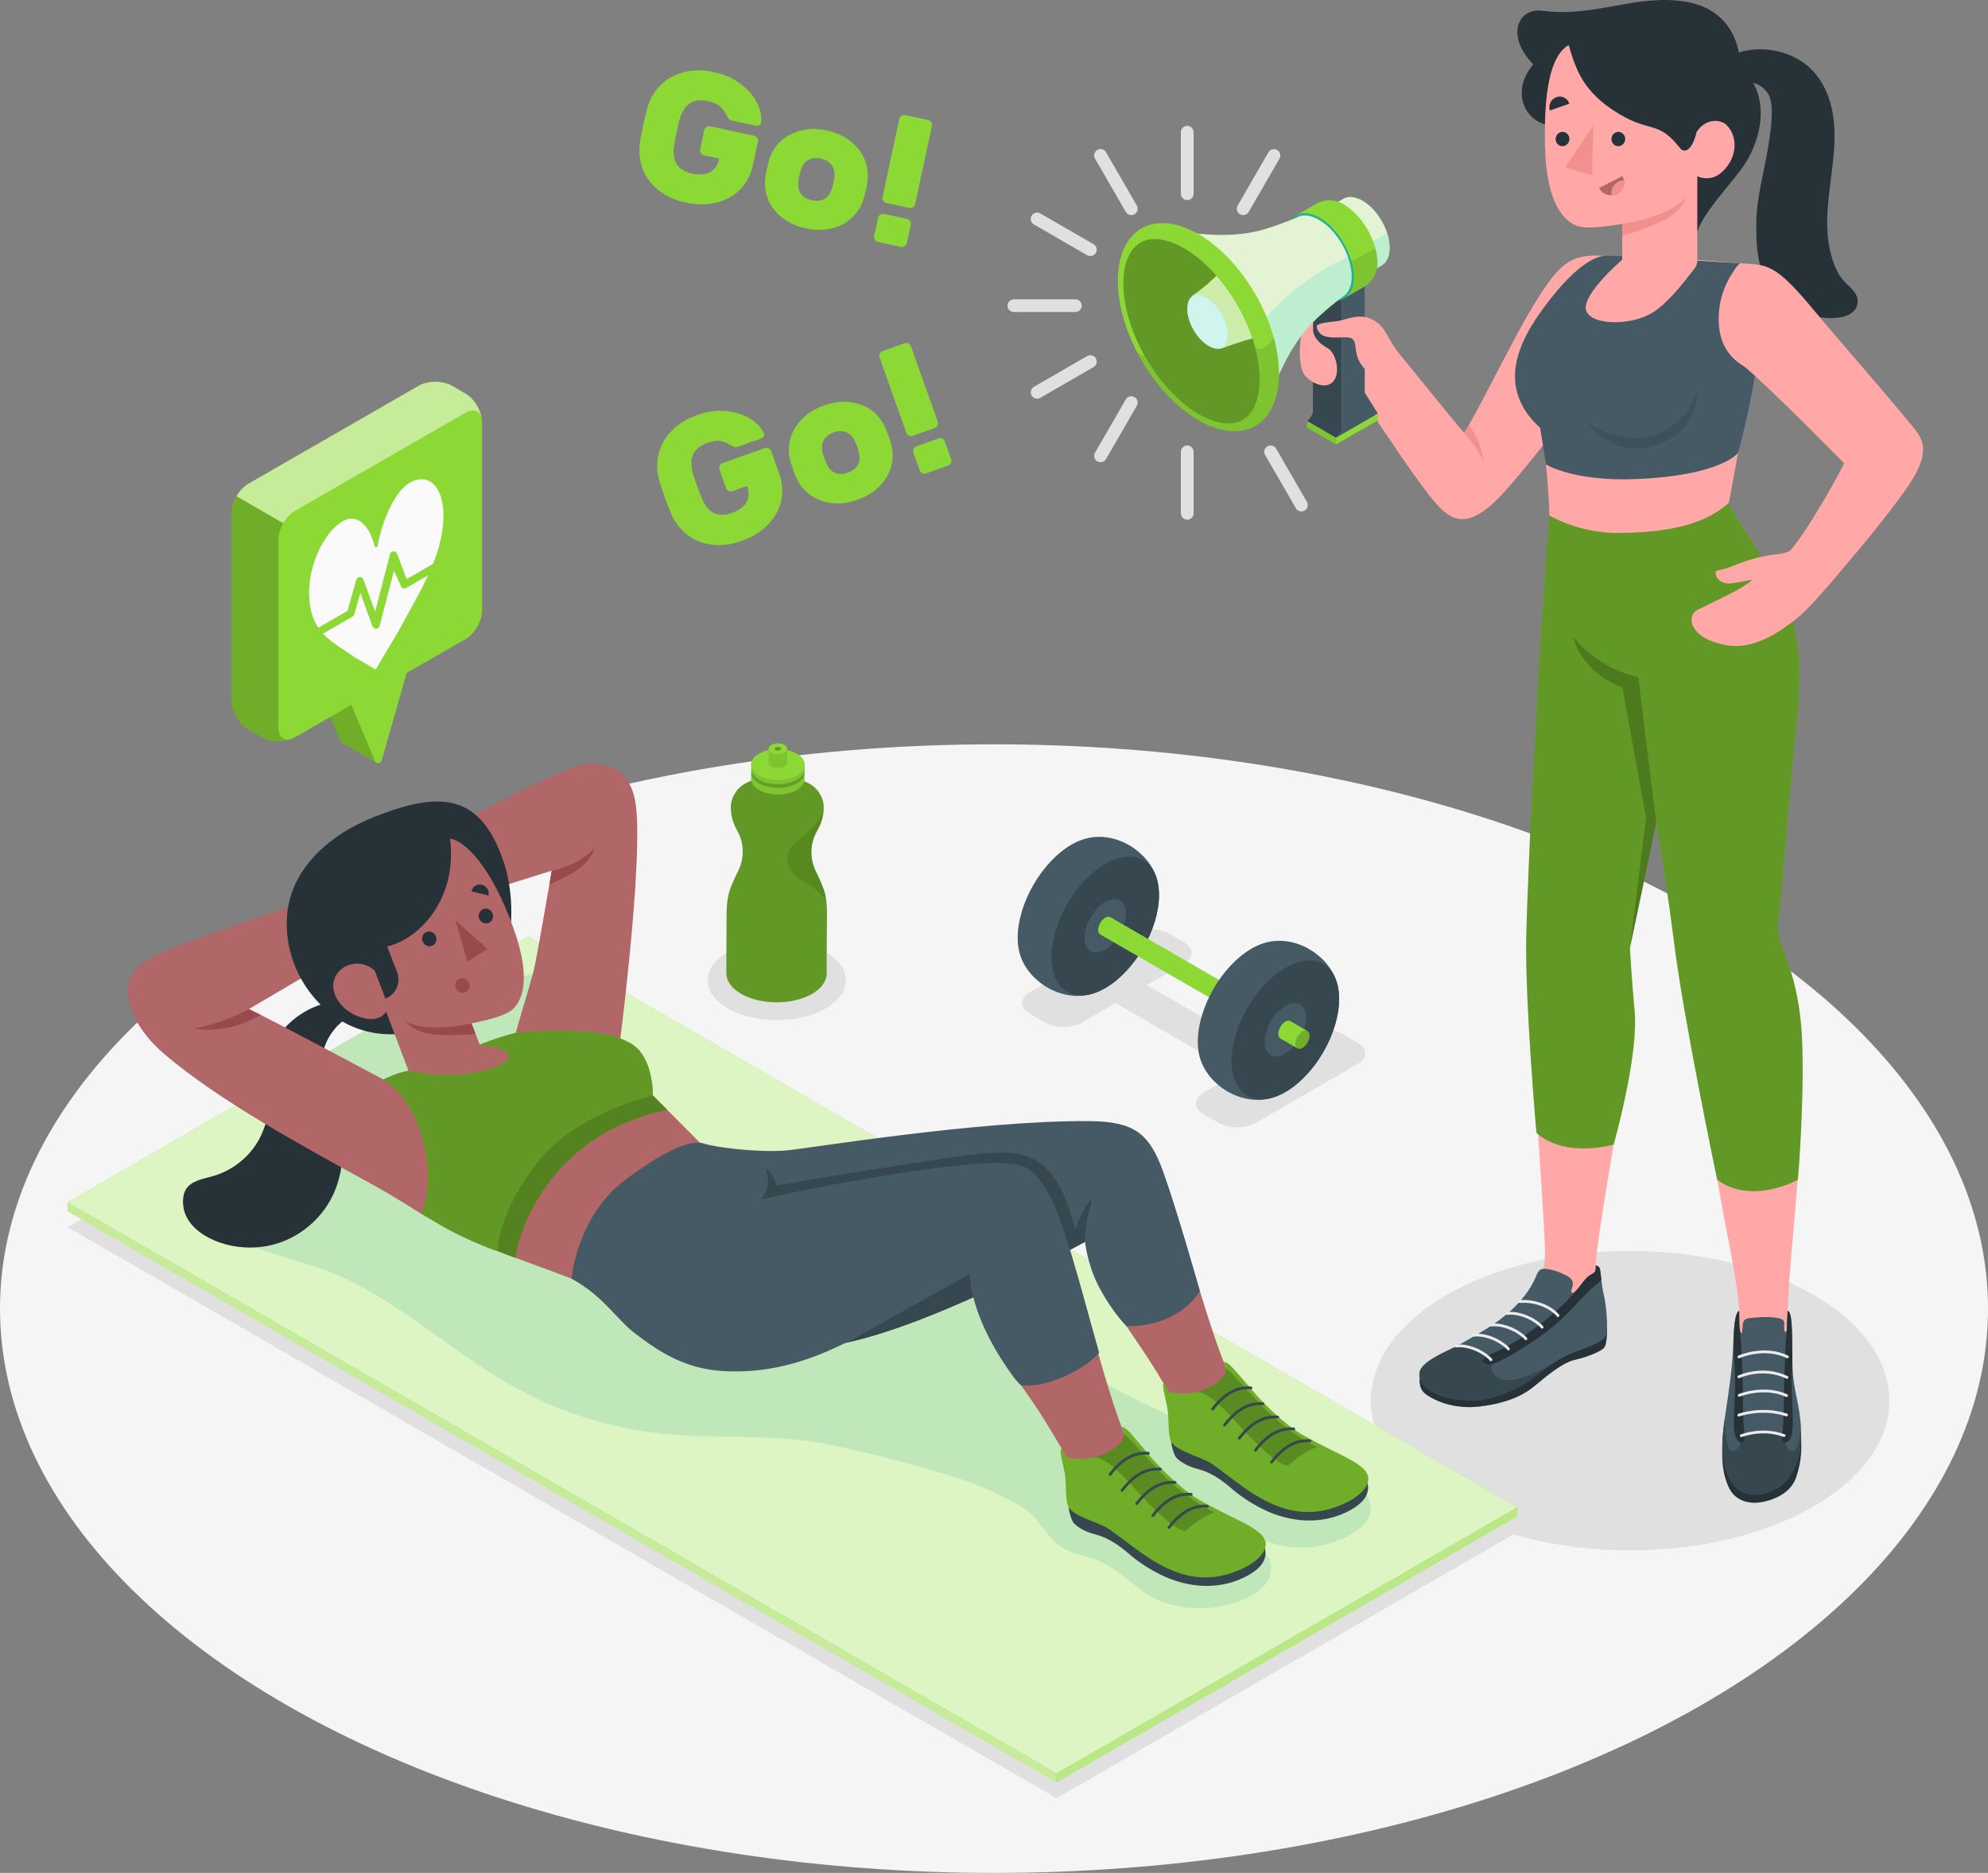 <?xml version="1.0" encoding="UTF-8"?>
<svg id="Layer_2" data-name="Layer 2" xmlns="http://www.w3.org/2000/svg" viewBox="0 0 671.73 632.74">
  <rect x="0" y="0" width="671.73" height="632.74" fill="#808080" stroke="none"/>
  <defs>
    <style>
      .cls-1, .cls-2, .cls-3, .cls-4, .cls-5, .cls-6, .cls-7, .cls-8, .cls-9, .cls-10, .cls-11, .cls-12, .cls-13, .cls-14, .cls-15, .cls-16, .cls-17, .cls-18, .cls-19, .cls-20, .cls-21, .cls-22, .cls-23 {
        stroke-width: 0px;
      }

      .cls-1, .cls-13, .cls-15 {
        fill: #27debf;
      }

      .cls-1, .cls-23 {
        opacity: .1;
      }

      .cls-2, .cls-3 {
        opacity: .4;
      }

      .cls-2, .cls-8, .cls-21 {
        fill: #fff;
      }

      .cls-24 {
        opacity: .6;
      }

      .cls-4 {
        opacity: .05;
      }

      .cls-5 {
        opacity: .3;
      }

      .cls-6 {
        fill: #37474f;
      }

      .cls-7 {
        fill: #e0e0e0;
      }

      .cls-8 {
        opacity: .5;
      }

      .cls-9 {
        fill: #b16668;
      }

      .cls-10 {
        fill: #f5f5f5;
      }

      .cls-11 {
        fill: #8cd935;
      }

      .cls-12, .cls-13 {
        opacity: .2;
      }

      .cls-25, .cls-19 {
        opacity: .8;
      }

      .cls-14 {
        fill: #ffa8a7;
      }

      .cls-16 {
        fill: #9a4a4d;
      }

      .cls-26 {
        stroke: #37474f;
      }

      .cls-26, .cls-27 {
        fill: none;
        stroke-linecap: round;
        stroke-linejoin: round;
        stroke-width: .94px;
      }

      .cls-17, .cls-19 {
        fill: #fafafa;
      }

      .cls-18 {
        fill: #f28f8f;
      }

      .cls-20 {
        fill: #263238;
      }

      .cls-27 {
        stroke: #ebebeb;
      }

      .cls-21 {
        opacity: .7;
      }

      .cls-22 {
        fill: #455a64;
      }
    </style>
  </defs>
  <g id="Floor">
    <ellipse id="Floor-2" data-name="Floor" class="cls-10" cx="335.87" cy="442.1" rx="335.87" ry="190.64"/>
  </g>
  <g id="Shadows">
    <ellipse id="Shadow" class="cls-7" cx="550.8" cy="473.2" rx="87.6" ry="50.58"/>
    <polygon id="Shadow-2" data-name="Shadow" class="cls-7" points="22.84 414.57 357.01 607.5 512.65 517.64 178.48 324.71 22.84 414.57"/>
    <path id="Shadow-3" data-name="Shadow" class="cls-7" d="m411.77,379.34l-5.1-2.94c-3.46-2-3.46-5.23,0-7.23l11.35-6.56-41.1-23.73-11.35,6.56c-3.46,2-9.06,2-12.52,0l-5.1-2.94c-3.46-2-3.46-5.23,0-7.23l34.45-19.89c3.46-2,9.06-2,12.52,0l5.1,2.94c3.46,2,3.46,5.23,0,7.23l-12.54,7.24,41.1,23.73,12.54-7.24c3.46-2,9.06-2,12.52,0l5.1,2.94c3.46,2,3.46,5.23,0,7.23l-34.45,19.89c-3.46,2-9.06,2-12.52,0Z"/>
    <path id="Shadow-4" data-name="Shadow" class="cls-7" d="m278.96,321.65c9.12,5.26,9.12,13.8,0,19.06-9.12,5.26-23.9,5.26-33.01,0-9.12-5.26-9.12-13.8,0-19.06,9.12-5.26,23.9-5.26,33.01,0Z"/>
  </g>
  <g id="Mat">
    <polygon class="cls-11" points="22.84 406.17 357.01 599.11 512.65 509.25 178.48 316.31 22.84 406.17"/>
    <polygon class="cls-21" points="22.84 406.17 357.01 599.11 512.65 509.25 178.48 316.31 22.84 406.17"/>
    <path class="cls-1" d="m373.73,528.56c7.32,4.07,12.74,10.96,20.93,13.28,8.28,2.34,17.36,1.9,25.33-1.38,3.48-1.43,6.92-3.56,8.61-6.92,1.68-3.37.9-8.16-2.45-9.87-.85-.43-1.82-.66-2.57-1.24-.76-.58-1.22-1.74-.64-2.5.72-.95,2.2-.48,3.29.01,9.88,4.5,22,3.66,31.18-2.14,2.66-1.68,5.23-4.02,5.73-7.12.46-2.87-1.03-5.77-3.16-7.73-4.33-3.98-10.49-5.07-15.96-6.58-6.17-1.7-12.35-3.4-18.52-5.1-9.78-2.69-19.14-8.07-28.44-12.25-13.96-6.28-28.26-12.8-38.96-23.75-7.23-7.4-12.81-16.81-21.89-21.78-12.31-6.75-27.61-4.3-40.88-7.76-13.97-3.65-27.78-7.45-41.44-12.51-28.55-10.58-56.02-24.09-81.83-40.26,6.91-13.59,11.73-28.23,14.25-43.27-9.08-3.18-17.87,4.67-26.82,8.19-7.01,2.75-14.02,2.64-21.03,1.56l-29.74,17.17c1.23,4.37,3.21,8.61,4.57,12.97,2.07,6.63,2.29,14.84-2.88,19.47-2.98,2.67-7.1,3.54-11.02,4.31-5.47,1.08-10.93,2.16-16.4,3.24-4.68.92-10.06,2.4-11.88,6.81-2.23,5.39,2.51,11.13,7.48,14.17,9.26,5.68,20.29,7.51,30.49,11.23,23.92,8.73,42.64,27.56,64.92,39.88,15.43,8.54,32.6,13.91,50.14,15.69,18.17,1.85,36.7-.11,54.62,3.38,14.08,2.74,28.42,6.59,42.23,10.75,5.77,1.74,11.45,3.84,16.8,6.63,4.82,2.52,9.24,4.21,12.76,8.66,2.54,3.21,4.81,6.82,8.28,9,3.46,2.18,7.69,2.66,11.51,4.13,1.19.46,2.32,1,3.42,1.62Z"/>
    <path class="cls-4" d="m373.73,528.56c7.32,4.07,12.74,10.96,20.93,13.28,8.28,2.34,17.36,1.9,25.33-1.38,3.48-1.43,6.92-3.56,8.61-6.92,1.68-3.37.9-8.16-2.45-9.87-.85-.43-1.82-.66-2.57-1.24-.76-.58-1.22-1.74-.64-2.5.72-.95,2.2-.48,3.29.01,9.88,4.5,22,3.66,31.18-2.14,2.66-1.68,5.23-4.02,5.73-7.12.46-2.87-1.03-5.77-3.16-7.73-4.33-3.98-10.49-5.07-15.96-6.58-6.17-1.7-12.35-3.4-18.52-5.1-9.78-2.69-19.14-8.07-28.44-12.25-13.96-6.28-28.26-12.8-38.96-23.75-7.23-7.4-12.81-16.81-21.89-21.78-12.31-6.75-27.61-4.3-40.88-7.76-13.97-3.65-27.78-7.45-41.44-12.51-28.55-10.58-56.02-24.09-81.83-40.26,6.91-13.59,11.73-28.23,14.25-43.27-9.08-3.18-17.87,4.67-26.82,8.19-7.01,2.75-14.02,2.64-21.03,1.56l-29.74,17.17c1.23,4.37,3.21,8.61,4.57,12.97,2.07,6.63,2.29,14.84-2.88,19.47-2.98,2.67-7.1,3.54-11.02,4.31-5.47,1.08-10.93,2.16-16.4,3.24-4.68.92-10.06,2.4-11.88,6.81-2.23,5.39,2.51,11.13,7.48,14.17,9.26,5.68,20.29,7.51,30.49,11.23,23.92,8.73,42.64,27.56,64.92,39.88,15.43,8.54,32.6,13.91,50.14,15.69,18.17,1.85,36.7-.11,54.62,3.38,14.08,2.74,28.42,6.59,42.23,10.75,5.77,1.74,11.45,3.84,16.8,6.63,4.82,2.52,9.24,4.21,12.76,8.66,2.54,3.21,4.81,6.82,8.28,9,3.46,2.18,7.69,2.66,11.51,4.13,1.19.46,2.32,1,3.42,1.62Z"/>
    <polygon class="cls-11" points="22.84 406.17 22.84 409.2 357.01 602.14 357.01 599.11 22.84 406.17"/>
    <polygon class="cls-8" points="22.84 406.17 22.84 409.2 357.01 602.14 357.01 599.11 22.84 406.17"/>
    <polygon class="cls-11" points="357.01 599.11 512.65 509.25 512.65 512.28 357.01 602.14 357.01 599.11"/>
    <polygon class="cls-2" points="357.01 599.11 512.65 509.25 512.65 512.28 357.01 602.14 357.01 599.11"/>
  </g>
  <g id="Water_Bottle" data-name="Water Bottle">
    <path class="cls-11" d="m278.88,302.38c-.52-2.35-1.73-4.86-2.73-7.05-.12-.26-.24-.51-.37-.77-2.18-4.31-2.17-9.41.2-13.62.08-.14.16-.29.24-.43,1.47-2.68,2.11-4.97,2.11-8.02,0-2.32-1.51-5.8-4.58-7.58-.66-.39-1.38-.74-2.12-1.03-1.38-.56-2.31-1.87-2.3-3.36l.02-4.15-13.29-.05-.02,4.15c0,1.49-.95,2.8-2.33,3.35-.75.29-1.46.63-2.13,1.02-3.08,1.76-4.63,5.22-4.64,7.54-.02,3.05.6,5.35,2.05,8.03.07.14.15.27.22.41,2.34,4.24,2.33,9.35.11,13.65-.13.26-.26.51-.38.77-1.02,2.19-2.25,4.68-2.79,7.03-.52,2.27-.64,4.72-.65,7.15l-.08,19.34c0,2.51,1.64,5.02,4.94,6.95,2.7,1.57,6.09,2.51,9.6,2.8,1.59.14,3.21.14,4.8.02,3.5-.28,6.87-1.19,9.56-2.73,3.32-1.9,4.98-4.39,4.99-6.9l.05-13.98c0-1.74.08-3.56.08-5.39,0-2.43-.09-4.86-.59-7.13Z"/>
    <path class="cls-5" d="m278.88,302.38c-.52-2.35-1.73-4.86-2.73-7.05-.12-.26-.24-.51-.37-.77-2.18-4.31-2.17-9.41.2-13.62.08-.14.16-.29.24-.43,1.47-2.68,2.11-4.97,2.11-8.02,0-2.32-1.51-5.8-4.58-7.58-.66-.39-1.38-.74-2.12-1.03-1.38-.56-2.31-1.87-2.3-3.36l.02-4.15-13.29-.05-.02,4.15c0,1.49-.95,2.8-2.33,3.35-.75.29-1.46.63-2.13,1.02-3.08,1.76-4.63,5.22-4.64,7.54-.02,3.05.6,5.35,2.05,8.03.07.14.15.27.22.41,2.34,4.24,2.33,9.35.11,13.65-.13.26-.26.51-.38.77-1.02,2.19-2.25,4.68-2.79,7.03-.52,2.27-.64,4.72-.65,7.15l-.08,19.34c0,2.51,1.64,5.02,4.94,6.95,2.7,1.57,6.09,2.51,9.6,2.8,1.59.14,3.21.14,4.8.02,3.5-.28,6.87-1.19,9.56-2.73,3.32-1.9,4.98-4.39,4.99-6.9l.05-13.98c0-1.74.08-3.56.08-5.39,0-2.43-.09-4.86-.59-7.13Z"/>
    <path class="cls-23" d="m275.98,280.94c.08-.14.16-.29.24-.43,1.27-2.3,1.91-4.33,2.07-6.79-.31.96-.73,1.89-1.26,2.75-1.52,2.47-3.74,4.42-5.99,6.25-2.28,1.86-4.81,3.97-5.09,6.9-.27,2.83,1.72,5.4,3.99,7.12,2.27,1.71,4.93,2.92,6.97,4.9.89.86,1.63,1.86,2.32,2.89-.09-.72-.19-1.44-.34-2.14-.52-2.35-1.73-4.86-2.73-7.05-.12-.26-.24-.51-.37-.77-2.18-4.31-2.17-9.41.2-13.62Z"/>
    <path class="cls-11" d="m253.8,260.94v2.23c-.02,1.33.86,2.68,2.62,3.71,3.51,2.05,9.23,2.07,12.77.05.88-.5,1.55-1.09,1.99-1.72.44-.62.66-1.29.66-1.95v-2.27c0-.2,0-.4-.06-.61-.21-1.13-1.07-2.23-2.56-3.09-.04-.03-.09-.05-.13-.07-3.53-1.98-9.15-1.97-12.63.02-1.49.85-2.36,1.94-2.59,3.07-.05.21-.07.42-.07.63Z"/>
    <path class="cls-23" d="m253.8,260.94v2.23c-.02,1.33.86,2.68,2.62,3.71,3.51,2.05,9.23,2.07,12.77.05.88-.5,1.55-1.09,1.99-1.72.44-.62.66-1.29.66-1.95v-2.27c0-.2,0-.4-.06-.61-.21-1.13-1.07-2.23-2.56-3.09-.04-.03-.09-.05-.13-.07-3.53-1.98-9.15-1.97-12.63.02-1.49.85-2.36,1.94-2.59,3.07-.05.21-.07.42-.07.63Z"/>
    <path class="cls-12" d="m269.2,264.66c3.53-2.02,3.55-5.32.03-7.37-3.52-2.05-9.23-2.07-12.76-.05-3.53,2.02-3.55,5.32-.03,7.37,3.52,2.05,9.23,2.07,12.76.05Z"/>
    <path class="cls-11" d="m253.82,258.33v1.34c0,.21.01.42.06.63.21,1.12,1.08,2.22,2.56,3.09,1.57.92,3.59,1.42,5.64,1.52,2.55.13,5.17-.36,7.13-1.48.88-.5,1.54-1.08,1.99-1.71.31-.43.5-.88.59-1.34.05-.2.07-.41.07-.61v-1.39c.01-1.34-.86-2.68-2.62-3.7-.16-.09-.31-.18-.48-.26-3.54-1.79-8.91-1.73-12.29.21-1.77,1.02-2.66,2.36-2.66,3.7Z"/>
    <path class="cls-23" d="m253.82,258.33v1.34c0,.21.01.42.06.63.21,1.12,1.08,2.22,2.56,3.09,1.57.92,3.59,1.42,5.64,1.52,2.55.13,5.17-.36,7.13-1.48.88-.5,1.54-1.08,1.99-1.71.31-.43.5-.88.59-1.34.05-.2.07-.41.07-.61v-1.39c.01-1.34-.86-2.68-2.62-3.7-.16-.09-.31-.18-.48-.26-3.54-1.79-8.91-1.73-12.29.21-1.77,1.02-2.66,2.36-2.66,3.7Z"/>
    <path class="cls-11" d="m253.82,258.29c-.01,2.87,4.02,5.2,9,5.22,4.98.02,9.03-2.29,9.04-5.15.01-2.87-4.02-5.2-9-5.22-4.98-.02-9.03,2.29-9.04,5.15Z"/>
    <path class="cls-11" d="m259.73,252.96l-.02,4.67c0,.07,0,.15.02.22.07.39.37.77.89,1.07.55.32,1.24.49,1.95.53.88.05,1.79-.12,2.47-.51.3-.18.53-.37.69-.59.11-.15.17-.31.21-.46.02-.07.02-.14.03-.21l.02-4.69c0-.46-.3-.93-.91-1.28-.05-.03-.11-.06-.17-.09-1.23-.62-3.09-.6-4.26.07-.61.35-.92.82-.92,1.28Z"/>
    <path class="cls-23" d="m259.73,252.96l-.02,4.67c0,.07,0,.15.02.22.07.39.37.77.89,1.07.55.32,1.24.49,1.95.53.88.05,1.79-.12,2.47-.51.3-.18.53-.37.69-.59.11-.15.17-.31.21-.46.02-.07.02-.14.03-.21l.02-4.69c0-.46-.3-.93-.91-1.28-.05-.03-.11-.06-.17-.09-1.23-.62-3.09-.6-4.26.07-.61.35-.92.82-.92,1.28Z"/>
    <path class="cls-11" d="m259.73,252.95c0,.99,1.39,1.8,3.12,1.81,1.73,0,3.13-.79,3.13-1.79,0-.99-1.39-1.8-3.12-1.81-1.73,0-3.13.79-3.13,1.79Z"/>
    <path class="cls-11" d="m261.75,252.96c0,.35.49.64,1.11.64.61,0,1.11-.28,1.11-.63,0-.35-.49-.64-1.11-.64s-1.11.28-1.11.63Z"/>
    <path class="cls-5" d="m261.75,252.96c0,.35.49.64,1.11.64.61,0,1.11-.28,1.11-.63,0-.35-.49-.64-1.11-.64s-1.11.28-1.11.63Z"/>
  </g>
  <g id="Dumbbell">
    <g>
      <path class="cls-22" d="m390.82,296.64h0c-2.71-8.85-13.77-16.18-24.12-13.28h0c-1.49.41-3.05,1.06-4.66,1.99-10.03,5.79-18.17,19.88-18.17,31.47,0,2.17.28,4.09.81,5.75h0c2.71,8.85,13.77,16.14,24.12,13.24h0c1.48-.41,3.04-1.06,4.65-1.99,10.03-5.79,18.17-19.88,18.17-31.47,0-2.15-.28-4.06-.8-5.71Z"/>
      <path class="cls-6" d="m373.45,333.82c10.03-5.79,18.17-19.88,18.17-31.47,0-11.59-8.13-16.29-18.17-10.5-10.03,5.79-18.17,19.88-18.17,31.47,0,11.59,8.13,16.29,18.17,10.5Z"/>
      <path class="cls-22" d="m373.45,304.7c3.86-2.23,6.99-.42,6.99,4.03s-3.13,9.87-6.99,12.1c-3.86,2.23-6.99.42-6.99-4.03,0-4.46,3.13-9.87,6.99-12.1Z"/>
      <path class="cls-6" d="m375.85,311.39c0,1.52-1.06,3.38-2.39,4.15-.62.36-1.18.41-1.61.21-.06-.03-.12-.06-.17-.1-.39-.28-.62-.79-.62-1.5,0-1.52,1.07-3.38,2.4-4.15.62-.36,1.18-.41,1.6-.21l.17.1c.39.27.62.78.62,1.5Z"/>
    </g>
    <path class="cls-11" d="m414.23,333.55c0,1.52-1.06,3.38-2.39,4.14-.39.23-.73.32-1.04.32-.28,0-.54-.08-.8-.23l-38.15-22.03c-.06-.03-.12-.06-.17-.1-.39-.28-.62-.79-.62-1.5,0-1.52,1.07-3.38,2.4-4.15.62-.36,1.18-.41,1.6-.21l.17.1,38.15,22.02c.54.31.84.78.84,1.63Z"/>
    <g>
      <path class="cls-22" d="m451.68,331.76h0c-2.71-8.85-13.77-16.18-24.12-13.28h0c-1.49.41-3.05,1.06-4.66,1.99-10.03,5.79-18.17,19.88-18.17,31.47,0,2.17.28,4.09.81,5.75h0c2.71,8.85,13.77,16.14,24.12,13.24h0c1.48-.41,3.04-1.06,4.65-1.99,10.03-5.79,18.17-19.88,18.17-31.47,0-2.15-.28-4.06-.8-5.71Z"/>
      <path class="cls-6" d="m434.31,368.94c10.03-5.79,18.17-19.88,18.17-31.47,0-11.59-8.13-16.29-18.17-10.5-10.03,5.79-18.17,19.88-18.17,31.47,0,11.59,8.13,16.29,18.17,10.5Z"/>
      <path class="cls-22" d="m434.31,339.83c3.86-2.23,6.99-.42,6.99,4.03s-3.13,9.87-6.99,12.1c-3.86,2.23-6.99.42-6.99-4.03,0-4.46,3.13-9.87,6.99-12.1Z"/>
      <path class="cls-6" d="m436.7,346.51c0,1.52-1.06,3.38-2.39,4.15-.62.36-1.18.41-1.61.21-.06-.03-.12-.06-.17-.1-.39-.28-.62-.79-.62-1.5,0-1.52,1.07-3.38,2.4-4.15.62-.36,1.18-.41,1.6-.21l.17.1c.39.27.62.78.62,1.5Z"/>
    </g>
    <path class="cls-11" d="m442.48,349.86c0,1.52-1.06,3.38-2.39,4.14-.39.23-.73.32-1.04.32-.28,0-.54-.08-.8-.23l-5.55-3.21c-.06-.03-.12-.06-.17-.1-.39-.28-.62-.79-.62-1.5,0-1.52,1.07-3.38,2.4-4.15.62-.36,1.18-.41,1.6-.21l.17.1,5.55,3.2c.54.31.84.78.84,1.63Z"/>
    <path class="cls-12" d="m442.48,349.84c0,1.52-1.06,3.38-2.39,4.15-.62.36-1.18.41-1.61.21-.06-.03-.12-.06-.17-.1-.39-.28-.62-.79-.62-1.5,0-1.52,1.07-3.38,2.4-4.15.61-.36,1.18-.41,1.6-.21l.17.1c.39.27.62.78.62,1.5Z"/>
  </g>
  <g id="Character_2" data-name="Character 2">
    <path class="cls-14" d="m518.09,103.26c-6.8,11.07-19.51,37.39-23.4,42.95-6.24-7.24-18.8-23.12-21.59-26.32-3.54-4.07-14.6-10.62-14.6-10.62l-3.77,16.61s24.32,38.16,31.61,45.44c4.64,4.62,9.97,7.57,20.86-3.95,10.14-10.73,34.21-42.8,34.21-42.8l.71-38.12c-11.66-.79-15.24,2.51-24.04,16.82Z"/>
    <path class="cls-18" d="m494.69,146.21c2.6,2.89,5.63,7.06,6.46,9.56,0,0-.07-5.71-4.83-12.18l-1.63,2.62Z"/>
    <path class="cls-6" d="m453.38,90.88l-9.75-5.63s0,51.96,0,53.64-1.95,3.38-1.95,3.38l9.75,5.63s1.95-1.69,1.95-3.38v-53.64Z"/>
    <path class="cls-14" d="m443.64,106.9s-2.75.72-3.72,5.03c-.97,4.31-1.32,12.51,1.2,15.16,2.52,2.65,5.91,3.75,8.12,2.73,4.14-1.9,2.69-10.36-.7-12.24-5.42-3.01-4.85-6.47-4.85-6.47l-.05-4.2Z"/>
    <path class="cls-22" d="m465.23,90.78l-4.11,5.23.02,36.64,4.44,7.07-14.15,8.17c1.23-1.11,1.85-2.24,1.95-3.38v-46.9l11.85-6.84Z"/>
    <polygon class="cls-11" points="465.58 139.72 465.58 141.98 451.43 150.15 451.43 147.9 465.58 139.72"/>
    <polygon class="cls-11" points="451.43 150.15 441.69 144.52 441.69 142.27 451.43 147.9 451.43 150.15"/>
    <polygon class="cls-23" points="451.43 150.15 441.69 144.52 441.69 142.27 451.43 147.9 451.43 150.15"/>
    <path class="cls-11" d="m453.83,67.2h0c1.66-.99,3.96-.87,6.51.6l.09.05c5.04,2.91,9.12,9.98,9.12,15.8v.11c0,3.01-1.1,5.1-2.85,6h0s-7.38,4.34-7.38,4.34l-12.31-22.89,6.82-4.02Z"/>
    <path class="cls-19" d="m453.83,67.2h0c1.66-.99,3.96-.87,6.51.6l.09.05c5.04,2.91,9.12,9.98,9.12,15.8v.11c0,3.01-1.1,5.1-2.85,6h0s-7.38,4.34-7.38,4.34l-12.31-22.89,6.82-4.02Z"/>
    <path class="cls-13" d="m466.7,89.78h0s-7.38,4.34-7.38,4.34l-4.08-7.59,13.46-7.77c.54,1.66.85,3.33.85,4.91v.11c0,3.01-1.1,5.1-2.85,6Z"/>
    <path class="cls-11" d="m437.9,72.81h0c1.87-1.07,4.39-1.03,7.19.34.29.14.59.3.89.47.36.21.7.42,1.05.66.57.39,1.13.82,1.67,1.29.99.85,1.93,1.82,2.81,2.88,2.34,2.85,4.18,6.33,5.16,9.81.49,1.76.76,3.51.76,5.18,0,3.56-1.22,6.08-3.2,7.31l7.04-4.06h0c2.46-1.58,4.16-4.37,4.16-7.87,0-1.6-.24-3.27-.7-4.95-.96-3.56-2.83-7.13-5.22-10.04-.87-1.06-1.81-2.03-2.81-2.88-.54-.47-1.1-.9-1.67-1.29-.35-.24-.7-.46-1.05-.66-.3-.17-.6-.33-.9-.47-2.76-1.26-5.65-1.08-7.98.13h0s-.2.11-.2.11c-.08.05-.17.1-.25.15l-6.74,3.88Z"/>
    <path class="cls-23" d="m461.27,96.7h0c2.46-1.58,4.16-4.37,4.16-7.87,0-1.6-.24-3.27-.7-4.95l-8.05,4.38c.49,1.76.76,3.51.76,5.18,0,3.56-1.22,6.08-3.2,7.31l7.04-4.06Z"/>
    <path class="cls-15" d="m434.54,80.23c0,7.3,5.12,16.17,11.44,19.82,3.18,1.84,6.06,2,8.13.78.04-.02.08-.04.12-.07,1.98-1.23,3.2-3.76,3.2-7.31,0-7.3-5.12-16.17-11.44-19.82-3.15-1.82-6.01-2-8.08-.81-2.08,1.19-3.36,3.76-3.36,7.41Z"/>
    <path class="cls-12" d="m434.54,80.23c0,7.3,5.12,16.17,11.44,19.82,3.18,1.84,6.06,2,8.13.78.04-.02.08-.04.12-.07,1.98-1.23,3.2-3.76,3.2-7.31,0-7.3-5.12-16.17-11.44-19.82-3.15-1.82-6.01-2-8.08-.81-2.08,1.19-3.36,3.76-3.36,7.41Z"/>
    <path class="cls-11" d="m399.46,78.34s11.54,5.92,21.4,23c1.94,3.35,3.47,6.55,4.68,9.52,4.95,12.15,4.54,20.51,4.54,20.51,3.44-8.43,7.72-17.15,14.86-23.83,4.42-4.14,8.77-7.34,8.77-7.34h0c1.89-1.1,2.99-3.49,2.99-6.77,0-2.16-.47-4.46-1.29-6.72-.52-1.43-1.18-2.84-1.95-4.19-2.01-3.47-4.78-6.51-7.83-8.27-2.84-1.64-5.46-1.88-7.35-.79h0s-4.95,2.16-10.74,3.92c-9.35,2.84-19.05,2.18-28.07.95Z"/>
    <path class="cls-19" d="m399.46,78.34s11.54,5.92,21.4,23c1.94,3.35,3.47,6.55,4.68,9.52,4.95,12.15,4.54,20.51,4.54,20.51,3.44-8.43,7.72-17.15,14.86-23.83,4.42-4.14,8.77-7.34,8.77-7.34h0c1.89-1.1,2.99-3.49,2.99-6.77,0-2.16-.47-4.46-1.29-6.72-.52-1.43-1.18-2.84-1.95-4.19-2.01-3.47-4.78-6.51-7.83-8.27-2.84-1.64-5.46-1.88-7.35-.79h0s-4.95,2.16-10.74,3.92c-9.35,2.84-19.05,2.18-28.07.95Z"/>
    <path class="cls-13" d="m425.54,110.86c4.95,12.15,4.54,20.51,4.54,20.51,3.44-8.43,7.72-17.15,14.86-23.83,4.42-4.14,8.77-7.34,8.77-7.34h0c1.89-1.1,2.99-3.49,2.99-6.77,0-2.16-.47-4.46-1.29-6.72-8.75,4.38-22.9,12.46-29.86,24.15Z"/>
    <path class="cls-11" d="m377.71,94.81c0,7.61,2.34,15.94,6.24,23.63h0c5,9.86,12.54,18.65,20.99,23.53,15.04,8.68,27.23,1.64,27.23-15.72,0-3.97-.64-8.14-1.8-12.31-2.87-10.27-8.93-20.55-16.5-27.96-1.07-1.05-2.16-2.03-3.28-2.95-.47-.38-.94-.76-1.42-1.12h0c-.68-.51-1.36-1-2.05-1.46-.72-.48-1.44-.94-2.18-1.36-15.04-8.68-27.23-1.65-27.23,15.72Z"/>
    <path class="cls-23" d="m383.95,118.45c5,9.85,12.54,18.65,20.99,23.52,15.04,8.68,27.23,1.64,27.23-15.72,0-3.97-.64-8.14-1.8-12.31h0c-1.02,2.25-4.67,5.45-6.31,3.21,1.02,3.73,1.58,7.43,1.58,10.92,0,4.99-1.11,9.02-3.22,11.65-1.79,2.25-4.26,3.39-7.33,3.38-2.98,0-6.44-1.09-10.02-3.15-7.18-4.15-13.79-11.6-18.47-20.04,0,0-.94.79-2.65-1.46Z"/>
    <path class="cls-11" d="m379.57,95.78c0,7.67,2.69,16.33,7.03,24.13,4.68,8.44,11.29,15.89,18.47,20.04,3.58,2.06,7.04,3.16,10.02,3.15,3.07,0,5.53-1.14,7.33-3.38,2.1-2.63,3.22-6.66,3.22-11.65,0-3.49-.56-7.18-1.58-10.92-.38-1.41-.83-2.83-1.35-4.24-.89-2.46-1.97-4.91-3.21-7.29-.25-.49-.51-.97-.78-1.45-.44-.8-.89-1.6-1.37-2.38-1.61-2.67-3.42-5.22-5.37-7.55-.02-.02-.05-.05-.07-.08-1.3-1.55-2.66-3.01-4.06-4.36-1.01-.97-2.05-1.88-3.1-2.72-.44-.36-.89-.7-1.34-1.03-.54-.39-1.09-.77-1.64-1.14-.54-.35-1.08-.68-1.62-1-3.58-2.07-7.05-3.16-10.03-3.16-6.6,0-10.54,5.62-10.54,15.03Z"/>
    <path class="cls-5" d="m379.57,95.78c0,7.67,2.69,16.33,7.03,24.13,4.68,8.44,11.29,15.89,18.47,20.04,3.58,2.06,7.04,3.16,10.02,3.15,3.07,0,5.53-1.14,7.33-3.38,2.1-2.63,3.22-6.66,3.22-11.65,0-3.49-.56-7.18-1.58-10.92-.38-1.41-.83-2.83-1.35-4.24-.89-2.46-1.97-4.91-3.21-7.29-.25-.49-.51-.97-.78-1.45-.44-.8-.89-1.6-1.37-2.38-1.61-2.67-3.42-5.22-5.37-7.55-.02-.02-.05-.05-.07-.08-1.3-1.55-2.66-3.01-4.06-4.36-1.01-.97-2.05-1.88-3.1-2.72-.44-.36-.89-.7-1.34-1.03-.54-.39-1.09-.77-1.64-1.14-.54-.35-1.08-.68-1.62-1-3.58-2.07-7.05-3.16-10.03-3.16-6.6,0-10.54,5.62-10.54,15.03Z"/>
    <path class="cls-11" d="m402.71,100.05l9.55,17.84c2.68-1.01,7.23-2.62,10.93-3.57-.15-.47-.32-.94-.49-1.41-.89-2.46-1.97-4.91-3.21-7.29-.25-.49-.51-.97-.78-1.45-.44-.8-.89-1.6-1.37-2.38-1.61-2.67-3.42-5.22-5.37-7.55-.02-.02-.05-.05-.07-.08-.29-.34-.58-.68-.87-1.01-3.58,3.68-8.33,6.9-8.33,6.9Z"/>
    <g class="cls-24">
      <path class="cls-17" d="m402.71,100.05l9.55,17.84c2.68-1.01,7.23-2.62,10.93-3.57-.15-.47-.32-.94-.49-1.41-.89-2.46-1.97-4.91-3.21-7.29-.25-.49-.51-.97-.78-1.45-.44-.8-.89-1.6-1.37-2.38-1.61-2.67-3.42-5.22-5.37-7.55-.02-.02-.05-.05-.07-.08-.29-.34-.58-.68-.87-1.01-3.58,3.68-8.33,6.9-8.33,6.9Z"/>
    </g>
    <path class="cls-15" d="m411.47,117.84c2.16,0,3.45-1.74,3.45-4.67v-.09c0-4.59-3.24-10.2-7.21-12.49l-.08-.04c-1.06-.61-2.1-.94-3.01-.94-2.16,0-3.45,1.74-3.45,4.67v.09c0,4.59,3.24,10.2,7.21,12.49l.08.04c1.06.61,2.1.94,3.01.94h0Z"/>
    <g class="cls-25">
      <path class="cls-17" d="m411.47,117.84c2.16,0,3.45-1.74,3.45-4.67v-.09c0-4.59-3.24-10.2-7.21-12.49l-.08-.04c-1.06-.61-2.1-.94-3.01-.94-2.16,0-3.45,1.74-3.45,4.67v.09c0,4.59,3.24,10.2,7.21,12.49l.08.04c1.06.61,2.1.94,3.01.94h0Z"/>
    </g>
    <g>
      <path class="cls-7" d="m401.16,67.6c1.19,0,2.15-.96,2.15-2.15v-20.78c0-1.19-.96-2.15-2.15-2.15s-2.15.96-2.15,2.15v20.78c0,1.19.96,2.15,2.15,2.15Z"/>
      <path class="cls-7" d="m420.07,72.66c.74,0,1.46-.39,1.86-1.07l10.39-17.99c.59-1.03.24-2.34-.79-2.94-1.02-.59-2.34-.24-2.94.79l-10.39,17.99c-.59,1.03-.24,2.34.79,2.94.34.2.71.29,1.07.29Z"/>
      <path class="cls-7" d="m439.74,172.79c.37,0,.73-.09,1.07-.29,1.03-.59,1.38-1.91.79-2.94l-10.39-17.99c-.59-1.03-1.91-1.38-2.94-.79-1.03.59-1.38,1.91-.79,2.94l10.39,17.99c.4.69,1.12,1.07,1.86,1.07Z"/>
      <path class="cls-7" d="m401.16,175.57c1.19,0,2.15-.96,2.15-2.15v-20.78c0-1.19-.96-2.15-2.15-2.15s-2.15.96-2.15,2.15v20.78c0,1.19.96,2.15,2.15,2.15Z"/>
      <path class="cls-7" d="m371.87,156.15c.74,0,1.46-.39,1.86-1.07l10.39-17.99c.59-1.03.24-2.34-.79-2.94-1.02-.59-2.34-.24-2.94.79l-10.39,17.99c-.59,1.03-.24,2.34.79,2.94.34.19.71.29,1.07.29Z"/>
      <path class="cls-7" d="m350.43,134.7c.37,0,.73-.09,1.07-.29l17.99-10.39c1.03-.59,1.38-1.91.79-2.94-.59-1.03-1.91-1.38-2.94-.79l-17.99,10.39c-1.03.59-1.38,1.91-.79,2.94.4.69,1.12,1.07,1.86,1.07Z"/>
      <path class="cls-7" d="m342.58,105.41h20.78c1.19,0,2.15-.96,2.15-2.15s-.96-2.15-2.15-2.15h-20.78c-1.19,0-2.15.96-2.15,2.15s.96,2.15,2.15,2.15Z"/>
      <path class="cls-7" d="m368.42,86.5c.74,0,1.46-.39,1.86-1.07.59-1.03.24-2.34-.79-2.94l-17.99-10.39c-1.02-.59-2.34-.24-2.94.79-.59,1.03-.24,2.34.79,2.94l17.99,10.39c.34.2.71.29,1.07.29Z"/>
      <path class="cls-7" d="m382.26,72.66c.37,0,.73-.09,1.07-.29,1.03-.59,1.38-1.91.79-2.94l-10.39-17.99c-.59-1.03-1.91-1.38-2.94-.79-1.03.59-1.38,1.91-.79,2.94l10.39,17.99c.4.69,1.12,1.07,1.86,1.07Z"/>
    </g>
    <path class="cls-14" d="m473.1,119.89c-4.21-5.11-4.43-8.36-7.68-10.84-3.25-2.48-6.47-2.58-11.19-1.11-3.56,1.11-7.78.68-9.2,2.04-.4.28.29,2.58,1.99,3.37,2.05.95,5.31.64,7.72.6,5.49-.09,1.1,5.4,6.51,10.75,2.33,3.87,11.86-4.81,11.86-4.81Z"/>
    <g>
      <path class="cls-20" d="m573.5,78.32c2.05-6.29,9.41-13.97,14.74-20.99,6.05-7.95,11.5-24.16-.19-34.77,0,0,.8-18.45-17.98-21.89-16.66-3.05-31.15,5.37-48.75,2.97-8.62-1.17-12.56,8.68-3.22,18.11,0,0-6.46,6.75-2.79,14.63,3.68,7.88,14.97,6.62,14.97,6.62l43.22,35.32Z"/>
      <path class="cls-20" d="m583.68,20.74c.48-.72,1.11-1.35,1.81-1.85,1.73-1.23,3.87-1.76,5.98-2.02,7.62-.95,15.77,1.47,21.05,7.04,5.07,5.35,7.1,12.98,7.33,20.35.23,7.37-1.13,14.68-1.92,22.02-.55,5.09-.83,10.28-.11,15.37.61,4.34,2.07,9.64,4.99,13.04,1.9,2.21,4.95,4.01,4.87,7.21-.08,3.27-2.94,4.85-5.88,5.32-8.43,1.35-17.61-2.74-22.85-9.32-.28-.35-.54-.7-.8-1.07-4.56-6.42-4.74-13.7-4.71-21.25.04-8.17,2.29-16.1,3.69-24.1.71-4.03,1.39-8.11,1.51-12.21.08-2.61.1-5.83-1.5-8.05-1.81-2.5-4.59-3.7-7.65-3.38-1.31.14-2.44.67-3.76.25-1.66-.52-2.92-2.05-3.06-3.81-.1-1.26.3-2.49,1.01-3.54Z"/>
    </g>
    <path class="cls-14" d="m577.9,384.23l30.23-.55c-.45,20.18-3.66,42.58-4.18,61.51-.1,3.56.09,27.69-1.25,35.03-2.02,11.02-15.1,9.53-15.79,2.94-.69-6.59.84-34.76.8-37.67.11-12.14-5.58-32.64-8.56-54.43-.15-1.07-1.1-5.78-1.24-6.82Z"/>
    <path class="cls-20" d="m581.98,487.74c-.27,6.47.3,10.84,2.2,14.85s6.09,5.62,10.57,4.96c4.47-.67,10.36-3.06,12.17-8.49,1.81-5.43,1.94-9.26,1.55-15.33l-26.49,4.01Z"/>
    <path class="cls-22" d="m604.03,442.87c1.78.32,1.45,9.02,1.61,17.78.18,9.39,2.56,13.5,2.79,21.21.26,8.8-.59,12.64-4.16,17.59-3.57,4.95-14.87,9.02-19.42.96-3.71-6.57-3.21-13.39-1.94-22.03,1.31-8.93,2.3-15.2,2.62-22.04.3-6.54.49-12.89,2.12-13.46.02.97.02,2.19.05,3.14.03.73-.15,4.27.85,4.41.18-.82.24-1.6.27-2.45.03-.74.17-1.54.7-2.05.54-.52,1.34-.62,2.09-.69,1.8-.17,3.62-.31,5.43-.29.9,0,1.81.06,2.7.16.73.08,1.58.23,2.25.55.41.2.77.54.88.98.08.33.03.67,0,1-.06.6-.05,1.21.05,1.81.04.26.19.59.45.56.21-.03.32-.28.35-.5.11-1.05.06-1.82.13-3.05.03-.57.02-1.34.07-1.91.05-.56.1-1.11.12-1.67Z"/>
    <path class="cls-6" d="m608.27,479.34c.05,1.27.28,9.68-2.13,10.94-2.61,1.37-3.3-5.29-3.3-5.29,0,0-5.56-2.33-14.28.48.29,1.39-1.44,5.7-3.64,4.53-2.18-1.16-2.12-10.77-2.12-10.89-1.18,8.28-1.56,14.9,2.05,21.28,4.55,8.06,15.85,3.99,19.42-.96,3.57-4.95,4.42-8.78,4.16-17.59-.03-.88-.08-1.71-.16-2.51Z"/>
    <path class="cls-20" d="m602.13,485.49c-.28,3.14,2.93,2.4,3.51-2.03s-.79-15.19,0-22.82c-.17-8.76.17-17.45-1.61-17.78,0,.11-.02.21-.02.32l-.21,4.42c-.01.64-.02,1.22-.09,1.89-.6,6.41-.94,18.88-.98,24.79-.04,5.91-.32,8.05-.6,11.19Z"/>
    <path class="cls-20" d="m589.54,485.49c-.28-3.14-.57-5.28-.6-11.19-.04-5.87-.37-18.19-.97-24.64-.33-1.12-.25-3.11-.27-3.64-.03-.89-.03-2.01-.05-2.94,0-.07-.01-.13-.01-.2-1.18.43-1.6,3.9-1.86,8.27-.03,2.54.06,5.68.25,9.5.79,7.63-.6,18.46-.01,22.88.58,4.42,3.8,5.11,3.53,1.96Z"/>
    <path class="cls-14" d="m522.05,424.11c.22-6.25-3.96-64.29-3.96-64.29l28.6,18.12c-6.15,36.69-7.46,45.34-7.57,51.35h0c.05.14.17.65.16,1.54-.03,7.13-8.07,10.97-14.35,15.72-2.48,1.88-9.69,7.42-16.97,11.08-4.56,2.29-13.82,2.5-14.97-.43,7.64-5.83,18.74-14.56,24.82-21.22,2.9-3.18,4-5.63,4.23-11.87Z"/>
    <path class="cls-20" d="m479.99,464.87c-.39,0-.85,3.9,1.28,5.74,2.46,2.12,9.53,5.76,19.05,4.53,9.52-1.23,14.68-3.93,18.49-7.12,3.81-3.19,9.15-7.69,13.46-8.64,4-.88,8.35-2.7,9.63-3.93,1.28-1.24,1.1-6.74,1.1-6.74l-63,16.16Z"/>
    <path class="cls-22" d="m539.19,427.55s1.19.01,1.44,1.29c.29,1.52.61,5.92,1.24,8.41.87,3.46,1.46,10.54.94,13.36-.52,2.82-7.05,4.78-11.21,6.36-4.26,1.62-9.18,4.96-13.5,8.53-4.47,3.69-13.89,7.53-20.09,7.48-7.34-.05-15.61-2.43-17.5-5.83-2.34-4.21-.51-6.65,10.38-11.7,2.06-.96,9.3-5.24,11.77-6.79,6.68-4.2,13.29-10.05,16.36-17.49.36-.87.74-1.83,1.57-2.27.64-.34,1.4-.29,2.12-.19,1.81.25,3.59.79,5.24,1.58,1.46.7,3.53,1.51,3.5,3.38-.01.65-.2,1.29-.41,1.9-.13.38-.23.89.1,1.12.32.21.73-.03,1.02-.28,1.14-1.02,1.98-2.33,2.93-3.52.51-.64,1.07-1.25,1.72-1.76.59-.46,1.34-.69,1.86-1.21.66-.66.5-1.48.53-2.35Z"/>
    <path class="cls-6" d="m518.09,465.49c1.9-1.57,3.92-3.08,5.94-4.43h0s-12.8,7.77-17.98,4.24c-3.33-2.28-1.75-5.04-1.67-5.93.08-.88-8.14-4.67-11.38-5.05h0c-.9.5-1.66.9-2.13,1.12-10.89,5.05-12.72,7.49-10.38,11.7,1.89,3.4,7.88,6.06,17.37,6.06,6.21,0,15.75-4.02,20.22-7.71Z"/>
    <path class="cls-20" d="m505.28,456.8c-6.77,2.71-3.88,3.97-1.99,4.24,1.9.27,13.29-6.38,20.24-11.88,7.25-5.74,11.82-12.01,14.51-14.11,1-.79,2.08-1.75,3.05-2.65-.18-1.49-.32-2.85-.46-3.56-.25-1.27-1.44-1.29-1.44-1.29-.03.88.13,1.7-.53,2.35-.52.52-1.27.75-1.86,1.21-.65.5-1.21,1.12-1.72,1.76-.96,1.19-1.79,2.5-2.93,3.52-5.91,7.5-20.08,17.7-26.85,20.41Z"/>
    <g>
      <path class="cls-27" d="m503.78,459.38c-1.71-2.09-6.96-5.17-11.81-4.65"/>
      <path class="cls-27" d="m509.68,455.74c-1.71-2.09-6.96-5.17-11.81-4.65"/>
      <path class="cls-27" d="m515.59,452.3c-1.71-2.09-6.96-5.17-11.81-4.65"/>
      <path class="cls-27" d="m521.06,448.37c-1.71-2.09-6.96-5.17-11.81-4.65"/>
      <path class="cls-27" d="m526.42,444.44c-2.39-3.02-8.09-5.23-12.95-4.71"/>
    </g>
    <path class="cls-11" d="m584.16,169.9c4.09,8.72,15.57,23.05,19.26,32.85,7.54,20.07,3.94,34.59,1.76,60.99-2.33,28.28-4.58,50.64-4.58,50.64.43,5.03,7.41,14.83,8.32,37.05.84,20.77-1.43,47.16-1.43,47.16,0,0-15.68,8.69-27.28-.08,0,0-11.19-53.43-14.47-79.43-2.86-22.68-6.13-41-6.13-41l-8.87,42.19s.64,11.39,1.57,21.08c1.48,15.29-7.07,45.31-7.07,45.31,0,0-16.2,4.84-26.1-3.94,0,0-3.84-43.81-3.44-65.56.46-24.73,4.77-107.63,7.81-142.98l60.63-4.29Z"/>
    <path class="cls-5" d="m584.16,169.9c4.09,8.72,15.57,23.05,19.26,32.85,7.54,20.07,3.94,34.59,1.76,60.99-2.33,28.28-4.58,50.64-4.58,50.64.43,5.03,7.41,14.83,8.32,37.05.84,20.77-1.43,47.16-1.43,47.16,0,0-15.68,8.69-27.28-.08,0,0-11.19-53.43-14.47-79.43-2.86-22.68-6.13-41-6.13-41l-8.87,42.19s.64,11.39,1.57,21.08c1.48,15.29-7.07,45.31-7.07,45.31,0,0-16.2,4.84-26.1-3.94,0,0-3.84-43.81-3.44-65.56.46-24.73,4.77-107.63,7.81-142.98l60.63-4.29Z"/>
    <path class="cls-12" d="m559.62,278.09l-6.06-49.44s-11.82-1.54-21.87-13.31c0,0,2.01,11.31,16.51,16.92l7.99,44.05-5.44,44,8.87-42.22Z"/>
    <g>
      <path class="cls-27" d="m588.36,485.05s7.07-2.84,14.48-.05"/>
      <path class="cls-27" d="m587.54,478.08s7.87-2.84,16.11-.05"/>
      <path class="cls-27" d="m587.67,471.39s8.38-3.37,15.99.09"/>
      <path class="cls-27" d="m587.54,465.14s7.91-3.79,16.26.18"/>
      <path class="cls-27" d="m587.54,458.41s8.6-3.85,16.41,0"/>
    </g>
    <g>
      <path class="cls-14" d="m572.14,87.68h0c5.83.4,16.44,1.34,16.44,1.34,6.12,3.41,7.67,6.22,8.8,14.34.48,3.46-2.33,12.68-4.75,25.79l-5.47,24.6-3,16.15c-7.21,6.32-17.57,9.96-36.83,10.16-10.12.1-18.36-2.95-23.8-5.88-.27-11.53-1.94-23.01-2.17-29.73-9.09-7.47-12.14-19.78-7.18-27.8,11.52-18.65,22.72-30.39,30.14-29.79l27.82.82Z"/>
      <path class="cls-22" d="m520.41,144.57l1.97,12.32s9.08,5.82,30.28,4.96c29.48-1.19,34.7-8.97,34.7-8.97,2.26-8.5,4.23-17.72,5.98-27.42,0,0-11.65-2.61-12.54-15.71-.89-13.11,7.17-20.79,7.17-20.79l-14.46-.89s-27.23-1.84-31.37-1.62c-4.14.22-10.77,4.85-18.59,14.96-7.82,10.11-20.08,27.81-3.12,43.16Z"/>
      <path class="cls-14" d="m646.14,143.94c-11.75-14.27-24.87-29.04-33.29-39.2-13.1-15.79-15.68-15.34-24.88-15.79-4.81,3.65-4.98,14.67,1.42,34.86,9.5,7.99,33.72,32.69,33.72,32.69-1.08,2.56-11.3,21.25-17.91,29.17-1.17,1.4-4.9,1.56-6.71,1.82-4.85.72-9.2,2.13-13.38,3.88-3.27,1.37-5.44,1.13-5.47,2-.04,1.13.89,3.38,4,3.74,1.57.18,5.61-.8,8.46-1.26,0,0-1.09,1.23-5.48,3.69-1.84,1.03-9.73,4.91-12.88,6.41-4.08,1.94-3.06,9.34,8.45,11.8,5.87,1.25,13.54.57,25.4-9.22,3.46-2.86,8.62-8.81,12.69-13.58,10.74-12.57,17.23-20.67,23.02-28.66,9.63-13.29,6.73-17.67,2.85-22.38Z"/>
      <path class="cls-23" d="m536.56,142.75s10.67,8.28,22.85,3.96c12.18-4.32,13.95-14.96,13.95-14.96,0,0,1.29,13.92-14.07,18.67-14.82,4.58-22.73-7.67-22.73-7.67Z"/>
      <g>
        <path class="cls-14" d="m522.04,49.47c.46,20.2,7.02,25.19,10.3,26.63,3.29,1.43,9.63.56,15.78-.46v12.12s-12.83,10.96-12.3,16.52c.54,5.57,15.29,6.3,23.27.87,5.82-3.97,11.57-12.14,13.39-14.29.66-.78,1.02-1.76,1.02-2.79v-28.53s4.15,2.17,8.07-1.19c5.48-4.69,5.84-12.12,1.84-16.1-1.93-1.92-6.94-2.48-10.11,2.27-1.48,6.23-4.09,7.46-5.62,5.52-7.41-9.43-9.78-5.07-20.6-11.54-12.5-7.47-14.65-15.45-17.05-23.28-4.52,2.68-8.55,10.42-7.99,34.25Z"/>
        <path class="cls-20" d="m544.5,46.86c-.07,1.33.92,2.46,2.2,2.52,1.28.06,2.37-.97,2.44-2.3.07-1.33-.92-2.46-2.2-2.52-1.28-.06-2.37.97-2.44,2.3Z"/>
        <path class="cls-20" d="m525.64,46.86c-.07,1.33.92,2.46,2.2,2.52,1.28.06,2.37-.97,2.44-2.3.07-1.33-.92-2.46-2.2-2.52-1.28-.06-2.37.97-2.44,2.3Z"/>
        <polygon class="cls-18" points="538.37 42.25 537.92 59.25 528.98 56.47 538.37 42.25"/>
        <path class="cls-18" d="m548.13,75.63c6.5-.85,19.86-4.69,21.94-9.97,0,0-.69,3.32-4.69,6.74-3.99,3.42-17.26,7.28-17.26,7.28v-4.04Z"/>
        <path class="cls-20" d="m547.08,35.47l5.93,3.61c.97-1.71.43-3.9-1.21-4.89-1.64-1-3.75-.42-4.72,1.28Z"/>
        <path class="cls-9" d="m548.21,59.46l-7.91,4.07c1.22,2.2,3.97,3.07,6.16,1.95,2.18-1.12,2.97-3.82,1.75-6.02Z"/>
        <path class="cls-18" d="m544.43,65.28c0,.23.03.45.07.67.67-.01,1.34-.15,1.96-.47,1.71-.88,2.55-2.73,2.25-4.54-2.37.04-4.27,1.97-4.27,4.34Z"/>
        <path class="cls-20" d="m523.67,37.34l6.6-2.31c-.57-1.86-2.52-2.85-4.34-2.22-1.82.64-2.84,2.66-2.26,4.52Z"/>
      </g>
    </g>
  </g>
  <g id="Character_1" data-name="Character 1">
    <path class="cls-20" d="m93.66,420.09c-4.73,1.48-9.82,1.76-14.7.9-7.86-1.38-17.77-6.5-17.09-15.93.08-1.08.33-2.16.86-3.09,1.78-3.11,5.9-3.69,9.34-4.67,6.57-1.88,12.31-6.5,15.54-12.51,3.52-6.55,4.03-14.31,3.61-21.73-.13-2.37-.35-4.77.14-7.09.39-1.86,1.23-3.61,2.24-5.22,3.33-5.3,8.62-9.28,14.55-11.29,2.1-.72,4.5-1.17,6.47-.16,1.29.67,2.22,2.26,2.07,3.73-.18,1.7-2.02,2.78-3.07,3.97-2.58,2.95-4.55,6.62-4.63,10.61-.08,3.91,1.61,7.6,2.99,11.25,4.35,11.5,5.7,24.88.06,35.81-3.76,7.3-10.54,12.99-18.37,15.43Z"/>
    <g>
      <path class="cls-9" d="m207.37,368.27s9.61-69.15,7.71-94.06c-.97-12.77-7.55-16.83-16.99-16.1s-64.3,31.57-64.3,31.57l7.64,18.58,45.01-14.12s-4.58,26.53-5.63,31.57c-1.06,5.04-3.27,11.83-5.03,17.92-.86,2.99-2.06,6.88-2.06,8.76,0,4.44,33.65,15.88,33.65,15.88Z"/>
      <path class="cls-16" d="m186.44,294.14c6.26-1.24,12.52-4.92,14.49-7.87,0,0-.98,4.56-6.26,7.87-5.28,3.31-9.04,4.68-9.04,4.68l.81-4.68Z"/>
    </g>
    <path class="cls-9" d="m197.06,433.51c-16.15-6.48-35.86-12.51-46.85-18.86-10.99-6.35-11.6-7.99-23.91-15.18-12.31-7.2,3.22-34.78,3.22-34.78,0,0,23-7.96,33.86-12.25,6.88-1.59,14.86-4.32,22.8-3.92,7.94.4,23.2.19,28.91,5.45,5.71,5.25,5.5,16.1,5.5,16.1l18.45,18.54-41.97,44.9Z"/>
    <path class="cls-11" d="m225.5,375l-4.91-4.94s-.65-.76-.94-2.55c-3.18-.95-10.32-1.58-27.4,8.49-22.46,13.25-28.23,45.04-28.23,45.04h0c2.74,1.11,7.16,2.81,10.12,3.92,2.47-14.77,12.27-29.81,25.05-38.86,12.79-9.05,26.31-11.1,26.31-11.1Z"/>
    <path class="cls-3" d="m225.5,375l-4.91-4.94s-.65-.76-.94-2.55c-3.18-.95-10.32-1.58-27.4,8.49-22.46,13.25-28.23,45.04-28.23,45.04h0c2.74,1.11,7.16,2.81,10.12,3.92,2.47-14.77,12.27-29.81,25.05-38.86,12.79-9.05,26.31-11.1,26.31-11.1Z"/>
    <path class="cls-11" d="m142.63,384.12c3.47,11.88,1.92,18.64-.24,26h0c2.06,1.2,4.45,2.59,7.82,4.53,3.05,1.76,12.53,6.41,17.92,8.03,0-10.18,9.55-27.62,19.4-36.31,13.44-11.86,33.06-16.3,33.06-16.3,0,0,.21-10.85-5.5-16.1-5.71-5.25-18.74-5.85-26.2-5.86-7.46-.02-14.57.79-14.57.79-7.24,1.83-12.22,4.05-12.22,4.05.03,0,16.41,1.82,7.07,6.57-12.81,6.5-31.13,2.21-31.13,2.21-2.83.52-5.67,1.51-8.52,2.97,0,0,8.82,4.74,13.12,19.43Z"/>
    <path class="cls-5" d="m142.63,384.12c3.47,11.88,1.92,18.64-.24,26h0c2.06,1.2,4.45,2.59,7.82,4.53,3.05,1.76,12.53,6.41,17.92,8.03,0-10.18,9.55-27.62,19.4-36.31,13.44-11.86,33.06-16.3,33.06-16.3,0,0,.21-10.85-5.5-16.1-5.71-5.25-18.74-5.85-26.2-5.86-7.46-.02-14.57.79-14.57.79-7.24,1.83-12.22,4.05-12.22,4.05.03,0,16.41,1.82,7.07,6.57-12.81,6.5-31.13,2.21-31.13,2.21-2.83.52-5.67,1.51-8.52,2.97,0,0,8.82,4.74,13.12,19.43Z"/>
    <path class="cls-9" d="m449.54,491.29c-16.06-9.27-23.1-12.37-35.2-28.92-9.02-22.32-17.33-59.19-23.79-69.71-4.97-8.09-6.34-12.57-21.97-12.41-31.72.32-110.18,22.54-110.18,22.54l-30.48,13.07-5.3,9.51c5.53,5.88,15.55-1.66,25.69,3.63,10.13,5.29,12.95,15.9,27.74,14.64,29.6-2.5,47.17-10.2,62.51-15.71,12.79-4.6,28.66-9.43,28.66-9.43,1.37,8.24,3.42,14.53,9.66,23.95,8.27,12.49,10.24,14.72,16.37,25.06,0,0,.35,1.39,1.59,2.92,1.56,2.94,1.34,8,1.6,11.52.93,12.9,6.21,3.96,24.51,19.74,4.28,3.69,8.29,6.77,14.02,8.04,5.08,1.13,11.54.06,16.58-1.15,4.66-1.11,6.07-3,8.98-7.18,2.57-3.7-6.75-7.67-10.98-10.11Z"/>
    <path class="cls-22" d="m193.14,431.97s1.61-21.11,18.38-33.56c15.06-11.17,22.59-13.31,26.41-12.05,3.82,1.27,17.83,3.03,27.36,2.34,7.16-.52,65-10.27,102.81-9.94,14.94.13,20.19,3.95,24.91,17.03,4.81,13.32,12.41,40.32,12.41,40.32,0,0-6.39,12.1-24.8,11.93,0,0-5.45-5.48-9.79-14.3-3.53-7.17-4.2-14.21-4.2-14.21,0,0-55.9,31.03-86.36,35.07-30.46,4.04-87.13-22.64-87.13-22.64Z"/>
    <path class="cls-6" d="m369.2,404.48s-3.79,4.15-5.79,11.01c-.15-.55-.31-1.12-.48-1.72-2.35-8.26-5.02-14.96-9.6-19.21-4.58-4.24-8.82-5.58-19.32-5.05-10.5.53-71.63,11-71.63,11-1.34-4.67-3.79-5.88-3.79-5.88,1.65,3.73.92,8.49-1.66,10.59l-11.14,45.28c12.3,3.54,24.73,5.39,34.47,4.1,27.14-3.6,74.48-28.63,84.47-34.04l1.88-1.03c-.33-5.47,2.58-15.05,2.58-15.05Z"/>
    <path class="cls-6" d="m396.13,485.7c-1.08.62.36,5.42,1.2,6.58.84,1.16,3.79,3.09,7.15,3.93,4.13,1.03,7.75,3.24,12,6.95,2.66,2.32,8.89,6.8,15.91,8.96,7.02,2.16,15.1,2.39,22.65-1.3,7.91-3.86,7.65-7.84,6.84-10.79l-65.75-14.33Z"/>
    <path class="cls-11" d="m414.3,462.25l-.78-2c1.42-.87,5.81,5.31,11.6,11.72,4.87,5.38,11.28,10.73,14.97,12.78,11.8,6.55,16.08,7.63,20.25,11.15,5.36,4.51-.76,10.86-10.85,13.82-10.51,3.08-19.08-.87-25.57-4.81-4.56-2.77-11.18-8.18-14.54-10.44-3.36-2.26-10.89-3.88-13.38-7-1.37-1.71-1.01-6.22-1.34-10.16-.31-3.62-2.52-9.92-1.28-10.01l1.59,2.92c9.08,2.45,19.47-3.03,19.33-7.97Z"/>
    <path class="cls-12" d="m414.3,462.25l-.78-2c1.42-.87,5.81,5.31,11.6,11.72,4.87,5.38,11.28,10.73,14.97,12.78,11.8,6.55,16.08,7.63,20.25,11.15,5.36,4.51-.76,10.86-10.85,13.82-10.51,3.08-19.08-.87-25.57-4.81-4.56-2.77-11.18-8.18-14.54-10.44-3.36-2.26-10.89-3.88-13.38-7-1.37-1.71-1.01-6.22-1.34-10.16-.31-3.62-2.52-9.92-1.28-10.01l1.59,2.92c9.08,2.45,19.47-3.03,19.33-7.97Z"/>
    <path class="cls-12" d="m445.18,488.94c-2.78-1.54-5.01-2.22-12.18-7.89-7.5-5.93-16.49-17.55-18.71-18.8,0,.03,0,.06-.01.09,0,3.28-4.6,6.76-10.34,7.99,5.03-.92,14.3,11,18.65,15.36,5.92,5.93,9.91,9.28,12.68,9.43,3.63-3.33,7.11-5.52,9.9-6.19Z"/>
    <path class="cls-26" d="m429.67,493.94c3.67-4.78,7.88-7.6,12.96-7.16"/>
    <path class="cls-26" d="m424.21,489.92c3.67-4.78,7.88-7.6,12.96-7.16"/>
    <path class="cls-26" d="m418.74,485.9c3.67-4.78,7.88-7.6,12.96-7.16"/>
    <path class="cls-26" d="m413.8,481.41c3.67-4.78,7.88-7.6,12.96-7.16"/>
    <path class="cls-26" d="m409.73,476.04c3.67-4.78,7.88-7.6,12.96-7.16"/>
    <path class="cls-9" d="m415.36,513.89c-15.86-6.23-23.44-13.1-35.54-29.65-9.02-22.32-18.44-68.5-24.9-79.02-4.97-8.09-10.84-13.24-26.1-11.29-31.47,4.02-81.31,14.43-81.31,14.43l-21.5-9.43-31.72,32.97c8.4,4.31,12.18,11.03,20.92,17.32,9.28,6.68,14.09,11.13,28.88,11.44,24.01.5,43.78-13.78,59.12-19.29,12.79-4.6,25.03-12.49,25.03-12.49.19,6.72,3.18,20.34,14.11,35.45,8.78,12.14,10.24,14.72,16.37,25.06,0,0,.35,1.39,1.59,2.92,1.56,2.94,1.34,8,1.6,11.52.93,12.9,6.21,3.96,24.51,19.74,4.27,3.69,8.29,6.77,14.02,8.04,5.08,1.13,10.72.91,15.76-.29,4.66-1.11,7.5-3.49,9.8-8.03,3.04-6.01-6.09-7.6-10.64-9.39Z"/>
    <path class="cls-22" d="m345.04,468.08c-1.25-1.15-2.14-2.29-3.13-3.65-10.93-15.11-14.03-27.34-14.22-34.06,0,0-6.38,3.63-24.9,13.91-14.25,7.91-32.79,20.2-57.8,18.96-12.87-.64-21.41-5.87-30.49-12.81-6.19-4.73-10.55-12.49-21.37-18.46,3.92-12.65,6.56-28.93,31.14-38.45l32.66,11.7s37.49-8.56,69.06-11.7c20.36-2.02,22.68.46,27.64,8.56,5.78,9.43,11.1,31.43,17.75,54.9-1.73,2.77-14.59,11.99-26.34,11.09Z"/>
    <path class="cls-6" d="m361.47,507.79c-1.08.62.36,5.42,1.2,6.58.84,1.16,3.79,3.09,7.15,3.93,4.13,1.03,7.75,3.24,12,6.95,2.66,2.32,8.89,6.8,15.91,8.96,7.02,2.16,15.1,2.39,22.65-1.3,7.91-3.86,7.65-7.84,6.84-10.79l-65.75-14.33Z"/>
    <path class="cls-11" d="m379.82,484.24l-.79-2.01c1.42-.87,5.63,5.42,11.43,11.83,4.87,5.38,11.28,10.73,14.97,12.78,11.8,6.55,16.08,7.63,20.25,11.15,5.36,4.51-.76,10.86-10.85,13.82-10.51,3.08-19.08-.87-25.57-4.81-4.56-2.77-11.18-8.18-14.54-10.44-3.36-2.26-10.89-3.88-13.38-7-1.37-1.71-1.01-6.22-1.34-10.16-.31-3.62-2.52-9.92-1.28-10.01l1.59,2.92c9.08,2.45,19.65-3.12,19.51-8.06Z"/>
    <path class="cls-12" d="m379.82,484.24l-.79-2.01c1.42-.87,5.63,5.42,11.43,11.83,4.87,5.38,11.28,10.73,14.97,12.78,11.8,6.55,16.08,7.63,20.25,11.15,5.36,4.51-.76,10.86-10.85,13.82-10.51,3.08-19.08-.87-25.57-4.81-4.56-2.77-11.18-8.18-14.54-10.44-3.36-2.26-10.89-3.88-13.38-7-1.37-1.71-1.01-6.22-1.34-10.16-.31-3.62-2.52-9.92-1.28-10.01l1.59,2.92c9.08,2.45,19.65-3.12,19.51-8.06Z"/>
    <path class="cls-12" d="m398.34,503.14c-7.5-5.93-16.33-17.47-18.55-18.71-.09,3.28-4.79,6.78-10.59,8h0c5.01-1.06,14.36,10.97,18.74,15.35,5.92,5.93,9.91,9.28,12.68,9.43,3.63-3.33,7.11-5.52,9.9-6.19-2.78-1.54-5.01-2.22-12.18-7.89Z"/>
    <path class="cls-26" d="m395,516.03c3.67-4.78,7.88-7.6,12.96-7.16"/>
    <path class="cls-26" d="m389.54,512.01c3.67-4.78,7.88-7.6,12.96-7.16"/>
    <path class="cls-26" d="m384.08,507.99c3.67-4.78,7.88-7.6,12.96-7.16"/>
    <path class="cls-26" d="m379.14,503.5c3.67-4.78,7.88-7.6,12.96-7.16"/>
    <path class="cls-26" d="m375.06,498.13c3.67-4.78,7.88-7.6,12.96-7.16"/>
    <g>
      <path class="cls-9" d="m129.51,364.68s-39.21-20.96-45.41-23.78l34.26-20.15-7.28-18.9s-50.33,16.45-59.97,21.66c-5.08,2.75-7.98,6.7-7.99,10.61-.02,6.52,3.81,14.65,12.4,21.97,18.28,15.58,45.47,30.41,69.62,43.71,8.1,4.39,17.23,10.31,17.23,10.31,2.74-5.81,6.19-26.04-12.88-45.43Z"/>
      <path class="cls-16" d="m84.1,340.91c-5.03,2.79-13.12,5.76-18.61,6.49,0,0,10.3,2.63,22.61-4.52l-4-1.97Z"/>
    </g>
    <g>
      <path class="cls-20" d="m169.5,289.25l-.26-.67c-7.95-20.62-21.22-21.14-42.79-12.59-15.94,6.32-28.66,18.19-29.51,34.14-.64,11.98,4.56,23.67,13.71,31.43,9.63,8.16,22.68,10.52,38.48,4.43,0,0,.01,0,.02,0,21.83-3.39,28.3-36.12,20.35-56.73Z"/>
      <path class="cls-9" d="m152.09,283.3c4.92.82,13.76,8.99,21.42,30.31,6.49,18.07,2.39,24.73-.03,27.13-2.42,2.4-8.34,3.79-14.16,4.99l4.14,10.75-25.43,5.23-7.59-19.99s-2.01,4.36-9.31,1.7c-6.02-2.2-10.1-8.25-7.96-13.17,2.14-4.91,8.99-6.45,13.44-2.33,0,0,3.31-.98,4.22-8.16,0,0,7.68-1.44,14.06-9.38,8.89-11.07,7.6-23.11,7.2-27.09Z"/>
      <path class="cls-20" d="m147.31,316.38c.47,1.3-.17,2.72-1.42,3.17-1.26.45-2.65-.25-3.12-1.55-.47-1.3.17-2.72,1.43-3.17,1.26-.45,2.65.25,3.12,1.55Z"/>
      <path class="cls-20" d="m165.07,302.54l-5.77-1.4c.33-1.62,1.89-2.62,3.49-2.24,1.59.39,2.62,2.02,2.29,3.64Z"/>
      <path class="cls-20" d="m142.01,310.2l-4.41,3.98c-1.16-1.19-1.1-3.04.11-4.14,1.22-1.1,3.14-1.03,4.29.16Z"/>
      <path class="cls-20" d="m166.45,308.65c.47,1.3-.17,2.72-1.42,3.17-1.26.45-2.65-.25-3.12-1.55-.47-1.3.17-2.72,1.42-3.17,1.26-.45,2.65.25,3.12,1.55Z"/>
      <path class="cls-16" d="m158.54,332.13c.47,1.3-.17,2.72-1.42,3.17-1.26.45-2.65-.25-3.12-1.55-.47-1.3.17-2.72,1.42-3.17,1.26-.45,2.65.25,3.12,1.55Z"/>
      <polygon class="cls-16" points="153.84 310.93 157.98 324.87 164.75 320.6 153.84 310.93"/>
      <path class="cls-16" d="m159.32,345.73c-6.05,1.47-19.21,2.63-22.87-1.34,0,0,1.75,2.71,6.46,4.38,4.71,1.67,17.79.55,17.79.55l-1.38-3.59Z"/>
      <path class="cls-20" d="m126.61,327.93l3.63,9.42h0c3.54-1.37,5.31-5.34,3.94-8.89l-3.35-8.7-4.22,8.16Z"/>
    </g>
  </g>
  <g id="Go_Letters" data-name="Go Letters">
    <g id="Go">
      <path class="cls-11" d="m239.12,34.16c-1.39-.3-2.59-.35-3.61-.17-1.02.19-1.9.54-2.63,1.07-.73.52-1.34,1.19-1.8,1.98-.47.8-.87,1.65-1.19,2.56-.2.51-.41,1.24-.63,2.17-.22.93-.44,1.9-.65,2.9-.22,1-.41,1.98-.57,2.95-.17.97-.29,1.72-.36,2.26-.12.96-.12,1.9,0,2.82.12.92.41,1.78.86,2.56.45.78,1.11,1.47,1.99,2.06.88.6,1.99,1.04,3.33,1.33,1.06.23,2.09.32,3.08.28.99-.04,1.89-.26,2.7-.64.81-.38,1.51-.96,2.1-1.73.59-.77,1.02-1.77,1.28-2.99l-5.14-1.1c-.45-.1-.8-.34-1.06-.74-.26-.4-.34-.82-.24-1.27l1.39-6.49c.1-.45.34-.8.74-1.06.4-.26.82-.34,1.27-.24l14.82,3.18c.45.1.8.34,1.06.74.26.4.34.82.24,1.27l-1.68,7.84c-.56,2.61-1.55,4.85-2.98,6.73-1.43,1.87-3.15,3.35-5.18,4.43-2.03,1.08-4.28,1.76-6.75,2.04-2.47.28-5.06.13-7.75-.45-2.94-.63-5.47-1.63-7.58-3.01-2.12-1.37-3.83-2.99-5.14-4.85-1.31-1.86-2.19-3.9-2.63-6.11-.44-2.21-.49-4.45-.13-6.72.28-1.69.62-3.49,1.03-5.41.41-1.92.85-3.75,1.31-5.48.56-2.23,1.51-4.26,2.84-6.08,1.33-1.83,2.97-3.33,4.9-4.49,1.94-1.16,4.16-1.93,6.68-2.31,2.51-.38,5.24-.25,8.18.38,2.86.61,5.34,1.59,7.45,2.91,2.11,1.33,3.82,2.81,5.13,4.43,1.32,1.63,2.26,3.3,2.83,5.03.57,1.72.75,3.29.53,4.69-.04.38-.23.67-.57.87-.34.2-.7.27-1.06.19l-8.15-1.75c-.61-.13-1.05-.42-1.32-.86-.27-.44-.53-.88-.77-1.32-.42-.86-1.05-1.7-1.9-2.52-.85-.82-2.27-1.45-4.27-1.88Z"/>
      <path class="cls-11" d="m293,61.87c-.09.62-.24,1.41-.45,2.37-.21.96-.4,1.74-.57,2.34-.5,1.94-1.35,3.68-2.53,5.22-1.19,1.54-2.63,2.8-4.33,3.78-1.71.98-3.65,1.62-5.83,1.92-2.18.3-4.51.19-7-.35-2.49-.54-4.67-1.39-6.53-2.56-1.86-1.17-3.37-2.55-4.52-4.14-1.15-1.59-1.95-3.33-2.4-5.22-.45-1.89-.5-3.82-.16-5.8.09-.62.24-1.41.44-2.37.21-.96.4-1.74.57-2.35.46-1.95,1.28-3.69,2.47-5.23,1.18-1.54,2.64-2.8,4.36-3.77,1.73-.98,3.68-1.62,5.86-1.95,2.18-.32,4.52-.21,7.01.32,2.49.53,4.67,1.4,6.52,2.58,1.86,1.19,3.38,2.58,4.55,4.18,1.17,1.6,1.97,3.34,2.4,5.22.43,1.89.47,3.82.13,5.79Zm-23.24-.38c-.21,1.58.09,2.91.9,4.01.81,1.09,2.04,1.82,3.67,2.17,1.63.35,3.04.19,4.23-.47,1.19-.66,2.01-1.76,2.46-3.28.21-.6.4-1.28.57-2.05.17-.77.27-1.48.32-2.11.21-1.58-.09-2.91-.9-4.01-.81-1.09-2.03-1.81-3.67-2.17-1.63-.35-3.04-.19-4.23.47-1.19.67-2.01,1.76-2.47,3.28-.21.59-.4,1.28-.57,2.06-.17.78-.28,1.48-.32,2.11Z"/>
      <path class="cls-11" d="m306.4,82.11c-.1.45-.34.8-.74,1.06-.4.26-.82.34-1.27.24l-7.71-1.66c-.45-.1-.8-.34-1.06-.74-.26-.4-.34-.82-.24-1.27l1.33-6.18c.1-.45.34-.8.74-1.06.4-.26.82-.34,1.27-.24l7.72,1.66c.45.1.8.34,1.06.74.26.4.34.82.24,1.27l-1.33,6.18Zm2.83-13.17c-.1.45-.34.8-.74,1.06-.4.26-.82.34-1.27.24l-7.72-1.66c-.45-.1-.8-.34-1.06-.74-.26-.4-.34-.82-.24-1.27l5.67-26.39c.1-.45.34-.8.74-1.06.4-.26.82-.34,1.27-.24l7.72,1.66c.45.1.8.34,1.06.74.26.4.34.82.24,1.27l-5.67,26.39Z"/>
    </g>
    <g id="Go-2" data-name="Go">
      <path class="cls-11" d="m238.94,149.69c-1.34.48-2.39,1.06-3.16,1.76-.77.7-1.33,1.46-1.68,2.29-.35.83-.51,1.71-.49,2.64.02.92.13,1.86.33,2.8.1.54.3,1.26.61,2.18.3.91.63,1.85.97,2.81.34.97.7,1.9,1.07,2.81.37.91.66,1.61.88,2.11.4.88.9,1.68,1.48,2.4.59.72,1.28,1.3,2.08,1.72.79.43,1.72.66,2.78.71,1.06.05,2.24-.16,3.53-.63,1.02-.36,1.94-.83,2.76-1.38.82-.56,1.47-1.21,1.96-1.96.49-.75.78-1.61.88-2.57.1-.97-.06-2.04-.48-3.22l-4.96,1.76c-.43.15-.86.13-1.29-.07-.43-.2-.72-.52-.87-.95l-2.23-6.26c-.15-.43-.13-.86.07-1.29.2-.43.52-.72.95-.87l14.28-5.09c.43-.15.86-.13,1.29.07.43.2.72.52.87.95l2.69,7.55c.9,2.52,1.23,4.95,1,7.29-.23,2.34-.92,4.51-2.08,6.49-1.15,1.98-2.71,3.75-4.67,5.28-1.96,1.54-4.23,2.77-6.83,3.69-2.83,1.01-5.51,1.48-8.03,1.43-2.52-.05-4.83-.53-6.92-1.42-2.09-.89-3.91-2.17-5.45-3.81-1.54-1.65-2.75-3.53-3.64-5.65-.65-1.58-1.31-3.3-1.97-5.15-.66-1.85-1.25-3.63-1.77-5.35-.69-2.19-.95-4.41-.78-6.67.17-2.25.77-4.39,1.81-6.4,1.04-2.01,2.52-3.83,4.47-5.48,1.94-1.64,4.33-2.97,7.16-3.98,2.75-.98,5.37-1.46,7.86-1.44,2.49.02,4.72.38,6.7,1.07,1.98.69,3.66,1.62,5.05,2.79,1.39,1.17,2.36,2.41,2.92,3.71.17.34.16.69-.03,1.04-.19.35-.45.59-.81.72l-7.85,2.79c-.59.21-1.12.2-1.58-.04-.46-.23-.91-.47-1.35-.71-.8-.51-1.78-.89-2.94-1.15s-2.7-.04-4.62.65Z"/>
      <path class="cls-11" d="m299.34,144.94c.25.58.54,1.33.87,2.25.33.92.58,1.69.75,2.29.59,1.92.79,3.84.59,5.77-.2,1.93-.77,3.76-1.7,5.49-.94,1.73-2.25,3.3-3.94,4.7-1.69,1.4-3.74,2.53-6.14,3.38-2.4.86-4.7,1.28-6.9,1.26-2.2-.02-4.21-.4-6.03-1.14-1.82-.75-3.41-1.81-4.79-3.18-1.38-1.37-2.44-2.99-3.19-4.85-.25-.58-.54-1.33-.87-2.25-.33-.92-.58-1.69-.75-2.29-.63-1.9-.85-3.82-.65-5.75.2-1.93.78-3.77,1.73-5.5.95-1.74,2.28-3.32,3.96-4.74,1.69-1.42,3.73-2.56,6.13-3.41,2.4-.85,4.7-1.26,6.91-1.23,2.21.04,4.23.42,6.06,1.16,1.84.74,3.44,1.8,4.79,3.18,1.35,1.38,2.41,3,3.16,4.86Zm-19.96,11.9c.65,1.45,1.61,2.43,2.87,2.93,1.27.5,2.68.47,4.26-.09,1.57-.56,2.69-1.43,3.35-2.63.66-1.19.79-2.55.37-4.09-.13-.62-.33-1.3-.6-2.05-.27-.75-.54-1.4-.83-1.96-.65-1.45-1.61-2.43-2.87-2.93-1.26-.5-2.68-.47-4.26.09-1.58.56-2.69,1.44-3.35,2.62-.66,1.19-.79,2.55-.37,4.09.13.62.33,1.3.6,2.05.27.75.54,1.4.83,1.96Z"/>
      <path class="cls-11" d="m316.86,142.42c.16.43.13.86-.07,1.29-.2.43-.52.72-.95.87l-7.43,2.65c-.43.15-.86.13-1.29-.07-.43-.2-.72-.52-.87-.95l-9.06-25.43c-.15-.43-.13-.86.07-1.29.2-.43.52-.72.95-.87l7.43-2.65c.43-.15.86-.13,1.29.07.43.2.72.52.87.95l9.06,25.43Zm4.52,12.69c.16.43.13.86-.07,1.29-.2.43-.52.72-.95.87l-7.43,2.65c-.43.15-.86.13-1.29-.07-.43-.2-.72-.52-.87-.95l-2.12-5.96c-.15-.43-.13-.86.07-1.29.2-.43.52-.72.95-.87l7.43-2.65c.43-.16.86-.13,1.29.07.43.2.72.52.87.95l2.12,5.96Z"/>
    </g>
  </g>
  <g id="Speech_Bubble" data-name="Speech Bubble">
    <path class="cls-11" d="m127.2,257.66l-7.6-19.49,6.12-17.66v-10.81l-18.72,10.81v10.81l8.05,19.13c.14.24.33.39.55.49h0s11.62,6.72,11.62,6.72Z"/>
    <path class="cls-12" d="m127.2,257.66l-7.6-19.49,6.12-17.66v-10.81l-18.72,10.81v10.81l8.05,19.13c.14.24.33.39.55.49h0s11.62,6.72,11.62,6.72Z"/>
    <path class="cls-11" d="m162.89,142.69c0-3.58-2.51-7.93-5.61-9.72l-4.57-2.64c-3.1-1.79-8.13-1.79-11.23,0l-57.6,33.12c-3.1,1.79-5.61,6.14-5.61,9.72v63.55c0,3.58,2.51,7.93,5.61,9.72l4.57,2.64c3.1,1.79,8.13,1.79,11.23,0l19.06-10.96,8.03,19.11c.51.89,1.83.76,2.17-.21l8.49-29.7,19.84-11.37c3.1-1.79,5.61-6.14,5.61-9.72v-63.55Z"/>
    <path class="cls-12" d="m78.27,236.73c0,3.58,2.51,7.93,5.61,9.72l4.57,2.64c2.8,1.62,7.16,1.76,10.27.45-2.64,1-4.65-.49-4.65-3.69v-63.55c0-1.79.63-3.77,1.64-5.53l-15.8-9.12c-1.02,1.76-1.64,3.74-1.64,5.53v63.55Z"/>
    <path class="cls-8" d="m162.71,141.09c-.65-2.38-2.83-3.14-5.42-1.65l-57.61,33.13c-1.54.89-2.96,2.41-3.95,4.19l-15.79-9.11c1.02-1.78,2.41-3.3,3.95-4.19l57.58-33.13c3.12-1.78,8.14-1.78,11.24,0l4.58,2.65c2.64,1.52,4.87,4.92,5.42,8.12Z"/>
    <path id="Heart" class="cls-17" d="m104.43,200.18c0-4.47,1.1-9.15,2.88-13.28h0s.04-.1.04-.1c2.09-4.78,5.13-8.8,8.51-10.74,4.92-2.84,9.11,1.82,10.69,8.33.16.66.93.69,1.04.05,1.49-8.5,5.8-18.45,10.87-21.35,3.37-1.94,6.41-1.41,8.49.98l.04.05v.02c1.77,2.08,2.85,5.51,2.85,9.98-.02,13.86-8.37,26.3-15.37,39.41l-7.55,12.66-7.19-4.2c-6.98-5.08-15.31-7.95-15.29-21.81Z"/>
    <path class="cls-11" d="m137.43,195.64l-3.22-8.46c-.15-.55-.68-.93-1.25-.93-.58.02-1.08.42-1.2.99l-4.99,19.42-3.98-10.88c-.18-.5-.66-.83-1.22-.83h-.02c-.55.02-1.02.39-1.17.92l-2.96,10.51-10.27,5.93.24.35c.31.45.67.92,1.1,1.42l.21.25,10.43-6.02c.29-.17.49-.43.58-.75l2.04-7.24,4.12,11.28c.2.53.7.85,1.27.83.56-.04,1.03-.44,1.15-.99l4.82-18.64,2.3,5.08c.1.38.38.69.74.84s.78.12,1.11-.07l8.21-4.74.05-.12c.4-.89.78-1.78,1.14-2.67l.43-1.07-9.67,5.58Z"/>
  </g>
</svg>